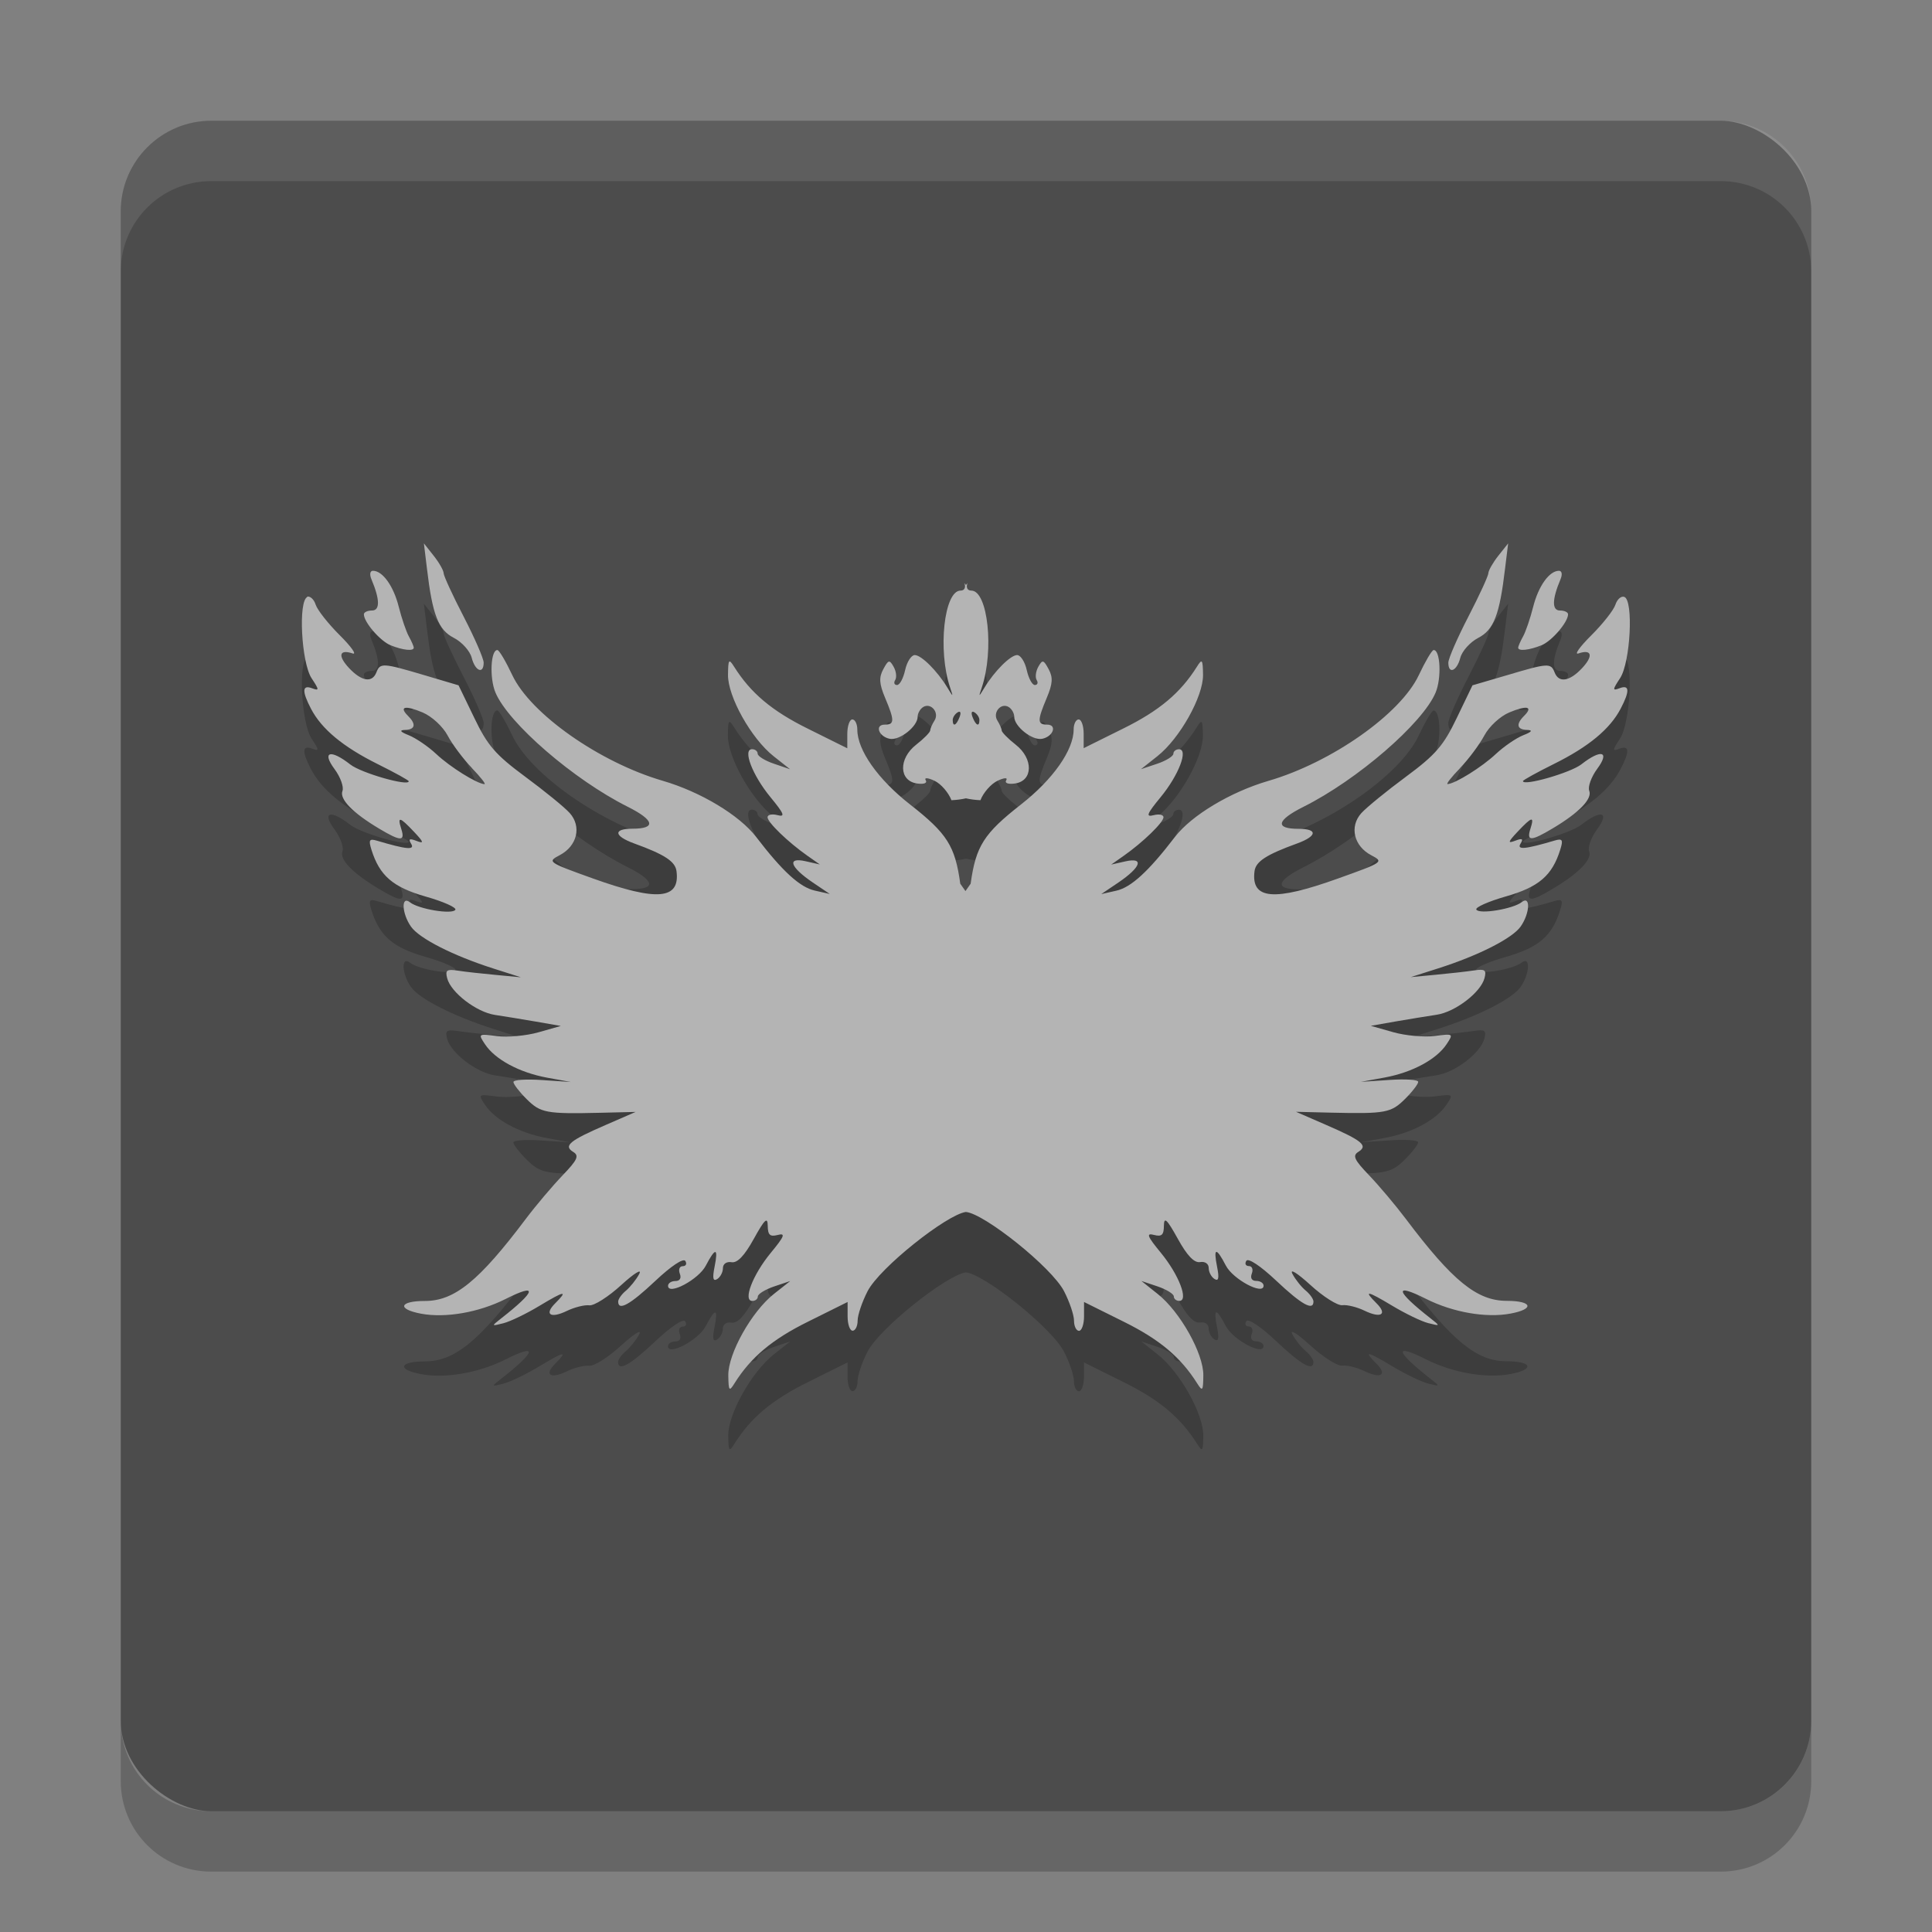<?xml version="1.0" encoding="UTF-8" standalone="no"?>
<svg xmlns="http://www.w3.org/2000/svg" height="32" width="32" version="1">
 <rect width="100%" height="100%" fill="#808080" stroke="none"/>
 <rect ry="1.5" rx="1.5" transform="matrix(0,-1,-1,0,0,0)" height="28" width="28" y="-30" x="-30" fill="#4c4c4c"/>
 <path opacity=".2" d="m7.021 10 0.05 0.412c0.091 0.771 0.187 1.02 0.446 1.153 0.134 0.069 0.267 0.217 0.296 0.33 0.056 0.221 0.198 0.279 0.198 0.08 0-0.067-0.149-0.409-0.331-0.761-0.182-0.352-0.331-0.676-0.332-0.721-0.001-0.045-0.074-0.175-0.164-0.288zm17.959 0-0.164 0.206c-0.089 0.113-0.163 0.243-0.164 0.288-0.001 0.045-0.15 0.369-0.332 0.721s-0.331 0.694-0.331 0.761c0 0.198 0.142 0.14 0.198-0.08 0.029-0.112 0.162-0.26 0.296-0.33 0.26-0.134 0.355-0.382 0.446-1.153zm-18.802 0.454c-0.05 0-0.06 0.06-0.025 0.143 0.14 0.332 0.143 0.515 0.008 0.515-0.073 0-0.134 0.028-0.134 0.063 0 0.13 0.271 0.444 0.443 0.513 0.204 0.082 0.383 0.101 0.383 0.04 0-0.023-0.037-0.108-0.081-0.187-0.044-0.079-0.119-0.299-0.167-0.489-0.087-0.347-0.268-0.598-0.428-0.598zm19.644 0c-0.16 0-0.341 0.252-0.428 0.598-0.048 0.19-0.123 0.41-0.167 0.489-0.044 0.079-0.081 0.163-0.081 0.187 0 0.061 0.181 0.042 0.385-0.04 0.172-0.069 0.441-0.384 0.441-0.513 0-0.035-0.06-0.063-0.134-0.063-0.135 0-0.132-0.183 0.008-0.515 0.035-0.083 0.025-0.143-0.025-0.143zm-9.849 0.204c0.028 0.072 0.002 0.124-0.063 0.124-0.273 0-0.38 0.989-0.174 1.604 0.055 0.165 0.054 0.165-0.046 0-0.166-0.273-0.429-0.536-0.539-0.536-0.057 0-0.129 0.112-0.159 0.248-0.03 0.136-0.089 0.248-0.134 0.248-0.045 0-0.059-0.037-0.031-0.082 0.028-0.045 0.018-0.143-0.025-0.219-0.069-0.123-0.087-0.119-0.172 0.039-0.074 0.137-0.068 0.241 0.03 0.474 0.159 0.378 0.158 0.444-0.005 0.444-0.172 0-0.102 0.199 0.083 0.235 0.163 0.031 0.461-0.205 0.461-0.365 0-0.058 0.042-0.13 0.091-0.161 0.129-0.079 0.273 0.091 0.188 0.224-0.039 0.06-0.07 0.134-0.071 0.164-0.001 0.03-0.106 0.137-0.233 0.236-0.295 0.231-0.286 0.599 0.015 0.642 0.114 0.016 0.173-0.006 0.144-0.053-0.029-0.047 0.032-0.045 0.145 0.008 0.107 0.05 0.233 0.196 0.281 0.322 0.085-0.004 0.164-0.014 0.24-0.031 0.076 0.017 0.155 0.027 0.24 0.031 0.048-0.126 0.176-0.271 0.283-0.322 0.113-0.053 0.173-0.055 0.144-0.008-0.029 0.047 0.032 0.069 0.145 0.053 0.301-0.042 0.308-0.411 0.013-0.642-0.128-0.1-0.232-0.207-0.233-0.236-0.001-0.03-0.033-0.104-0.071-0.164-0.084-0.132 0.059-0.303 0.188-0.224 0.049 0.03 0.091 0.103 0.091 0.161 0 0.16 0.298 0.397 0.461 0.365 0.185-0.036 0.255-0.235 0.083-0.235-0.163 0-0.164-0.066-0.005-0.444 0.098-0.234 0.105-0.337 0.031-0.474-0.085-0.158-0.103-0.162-0.172-0.039-0.042 0.075-0.054 0.174-0.026 0.219 0.028 0.045 0.013 0.082-0.031 0.082s-0.104-0.112-0.134-0.248c-0.03-0.136-0.102-0.248-0.159-0.248-0.109 0-0.373 0.263-0.539 0.536-0.1 0.165-0.102 0.165-0.046 0 0.206-0.615 0.1-1.604-0.174-1.604-0.065 0-0.091-0.052-0.063-0.124-0.009 0.01-0.017 0.02-0.026 0.031-0.009-0.01-0.017-0.02-0.026-0.031zm-10.881 0.23c-0.155 0.054-0.102 1.086 0.069 1.346 0.128 0.194 0.128 0.211 0.008 0.166-0.165-0.063-0.17 0.049-0.017 0.341 0.176 0.336 0.53 0.629 1.102 0.914 0.284 0.141 0.516 0.269 0.516 0.285 0 0.089-0.787-0.136-0.967-0.277-0.329-0.258-0.478-0.216-0.263 0.074 0.098 0.132 0.158 0.297 0.132 0.364-0.052 0.135 0.17 0.362 0.603 0.621 0.361 0.216 0.438 0.218 0.372 0.01-0.069-0.216-0.029-0.208 0.21 0.045 0.164 0.174 0.171 0.201 0.041 0.151-0.117-0.045-0.138-0.033-0.088 0.048 0.066 0.107-0.076 0.094-0.565-0.051-0.128-0.038-0.143-0.014-0.093 0.148 0.134 0.431 0.356 0.622 0.899 0.777 0.293 0.083 0.514 0.182 0.491 0.219-0.051 0.082-0.608-0.011-0.752-0.124-0.149-0.118-0.136 0.185 0.018 0.404 0.138 0.195 0.694 0.479 1.365 0.693l0.454 0.145-0.413-0.039c-0.227-0.021-0.511-0.052-0.631-0.07-0.184-0.028-0.213-0.009-0.177 0.127 0.062 0.236 0.483 0.559 0.79 0.606 0.146 0.022 0.452 0.072 0.679 0.111l0.413 0.072-0.37 0.105c-0.204 0.058-0.513 0.086-0.688 0.063-0.309-0.041-0.314-0.039-0.198 0.135 0.167 0.252 0.567 0.468 1.026 0.553l0.395 0.072-0.476-0.032c-0.261-0.018-0.474-0.004-0.474 0.032 0 0.036 0.098 0.164 0.218 0.283 0.232 0.231 0.324 0.248 1.228 0.227l0.578-0.014-0.496 0.216c-0.602 0.261-0.703 0.345-0.537 0.447 0.101 0.062 0.07 0.131-0.177 0.388-0.165 0.172-0.44 0.496-0.61 0.722-0.772 1.026-1.179 1.358-1.669 1.358-0.426 0-0.468 0.135-0.064 0.211 0.404 0.075 0.955-0.02 1.4-0.244 0.541-0.273 0.507-0.132-0.078 0.325-0.161 0.126-0.16 0.128 0.041 0.077 0.114-0.029 0.384-0.159 0.6-0.29 0.413-0.249 0.478-0.26 0.258-0.04-0.187 0.186-0.077 0.257 0.195 0.125 0.125-0.06 0.292-0.102 0.37-0.092 0.078 0.01 0.316-0.141 0.529-0.336 0.218-0.199 0.349-0.278 0.297-0.182-0.05 0.094-0.151 0.218-0.221 0.277-0.071 0.058-0.127 0.139-0.127 0.179 0 0.161 0.197 0.052 0.616-0.343 0.26-0.245 0.464-0.381 0.496-0.33 0.03 0.048 0.01 0.087-0.043 0.087-0.053 0-0.074 0.056-0.048 0.124 0.029 0.075-0 0.122-0.074 0.122-0.067 0-0.121 0.036-0.121 0.079 0 0.165 0.506-0.104 0.625-0.333 0.161-0.309 0.21-0.302 0.145 0.021-0.037 0.186-0.025 0.243 0.043 0.201 0.053-0.032 0.096-0.115 0.096-0.182 0-0.07 0.061-0.112 0.142-0.098 0.097 0.017 0.215-0.107 0.37-0.388 0.18-0.325 0.228-0.369 0.23-0.216 0.002 0.153 0.036 0.186 0.165 0.153 0.134-0.035 0.114 0.019-0.116 0.298-0.298 0.362-0.464 0.795-0.304 0.795 0.05 0 0.091-0.033 0.091-0.074 0-0.041 0.122-0.116 0.269-0.166l0.268-0.09-0.271 0.214c-0.37 0.293-0.76 0.99-0.755 1.349v0.002c0.004 0.256 0.015 0.27 0.102 0.13 0.273-0.435 0.625-0.729 1.22-1.023l0.654-0.325v0.238c0 0.131 0.037 0.238 0.083 0.238 0.045 0 0.083-0.075 0.083-0.167s0.074-0.311 0.164-0.486c0.2-0.391 1.312-1.27 1.628-1.314 0.302 0.023 1.425 0.918 1.628 1.314 0.09 0.175 0.164 0.393 0.164 0.486 0 0.092 0.037 0.169 0.083 0.169 0.045 0 0.083-0.109 0.083-0.24v-0.238l0.654 0.325c0.595 0.294 0.946 0.588 1.22 1.023 0.088 0.139 0.099 0.126 0.102-0.13v-0.002c0.005-0.36-0.385-1.055-0.755-1.348l-0.271-0.216 0.268 0.09c0.148 0.05 0.269 0.125 0.269 0.166 0 0.041 0.041 0.074 0.091 0.074 0.159 0-0.006-0.432-0.304-0.795-0.229-0.278-0.249-0.332-0.116-0.298 0.129 0.034 0.164 0.001 0.165-0.153 0.002-0.154 0.05-0.108 0.23 0.217 0.155 0.281 0.273 0.403 0.37 0.386 0.081-0.014 0.142 0.028 0.142 0.098 0 0.067 0.043 0.149 0.096 0.182 0.068 0.042 0.08-0.015 0.043-0.201-0.065-0.323-0.015-0.33 0.145-0.021 0.119 0.229 0.625 0.498 0.625 0.333 0-0.043-0.054-0.079-0.121-0.079-0.074 0-0.103-0.047-0.074-0.122 0.026-0.068 0.005-0.124-0.048-0.124-0.053 0-0.073-0.039-0.043-0.087 0.032-0.051 0.236 0.085 0.496 0.33 0.419 0.395 0.616 0.505 0.616 0.344 0-0.04-0.057-0.122-0.127-0.18-0.071-0.058-0.171-0.182-0.221-0.277-0.051-0.096 0.079-0.016 0.297 0.183 0.213 0.195 0.451 0.345 0.529 0.335 0.078-0.01 0.245 0.031 0.37 0.092 0.272 0.131 0.382 0.06 0.195-0.125-0.221-0.22-0.156-0.209 0.258 0.04 0.216 0.13 0.486 0.261 0.6 0.29 0.201 0.051 0.202 0.049 0.041-0.077-0.584-0.457-0.618-0.597-0.078-0.325 0.445 0.224 0.996 0.32 1.4 0.244 0.403-0.075 0.362-0.211-0.064-0.211-0.491 0-0.897-0.33-1.669-1.356-0.17-0.226-0.445-0.552-0.61-0.724-0.246-0.257-0.278-0.325-0.177-0.388 0.165-0.102 0.065-0.186-0.537-0.447l-0.496-0.216 0.578 0.014c0.904 0.021 0.996 0.004 1.228-0.227 0.12-0.119 0.218-0.247 0.218-0.283 0-0.036-0.213-0.05-0.474-0.032l-0.476 0.032 0.395-0.072c0.46-0.085 0.859-0.301 1.026-0.553 0.115-0.174 0.111-0.176-0.198-0.135-0.174 0.023-0.484-0.005-0.688-0.063l-0.37-0.105 0.413-0.072c0.227-0.039 0.533-0.089 0.679-0.111 0.307-0.047 0.728-0.37 0.79-0.606 0.036-0.136 0.007-0.155-0.177-0.127-0.12 0.018-0.404 0.05-0.631 0.071l-0.413 0.039 0.455-0.145c0.671-0.214 1.228-0.498 1.365-0.693 0.154-0.219 0.167-0.522 0.018-0.404-0.144 0.113-0.701 0.206-0.752 0.124-0.023-0.037 0.198-0.135 0.491-0.219 0.543-0.155 0.765-0.344 0.899-0.775 0.051-0.162 0.036-0.188-0.093-0.15-0.489 0.145-0.632 0.158-0.565 0.051 0.05-0.081 0.029-0.093-0.088-0.048-0.129 0.049-0.123 0.023 0.041-0.151 0.239-0.253 0.279-0.261 0.21-0.045-0.067 0.209 0.011 0.206 0.372-0.01 0.433-0.258 0.655-0.486 0.603-0.621-0.026-0.067 0.034-0.231 0.132-0.364 0.215-0.29 0.066-0.332-0.263-0.074-0.179 0.14-0.967 0.366-0.967 0.277 0-0.016 0.232-0.144 0.516-0.285 0.572-0.284 0.926-0.577 1.102-0.914 0.153-0.292 0.149-0.402-0.017-0.339-0.12 0.046-0.12 0.027 0.008-0.167 0.171-0.26 0.225-1.292 0.069-1.346-0.053-0.018-0.118 0.041-0.147 0.13-0.029 0.09-0.209 0.318-0.4 0.508-0.191 0.19-0.287 0.325-0.212 0.299 0.223-0.076 0.251 0.041 0.058 0.246-0.207 0.22-0.384 0.246-0.453 0.068-0.061-0.159-0.108-0.156-0.79 0.047l-0.57 0.167-0.261 0.542c-0.219 0.457-0.349 0.608-0.841 0.972-0.321 0.237-0.654 0.509-0.739 0.603-0.201 0.223-0.124 0.547 0.165 0.698 0.21 0.11 0.197 0.117-0.549 0.384-1.066 0.383-1.446 0.35-1.385-0.121 0.021-0.161 0.197-0.274 0.704-0.458 0.335-0.122 0.348-0.243 0.026-0.243-0.397 0-0.366-0.141 0.079-0.364 0.893-0.446 1.976-1.383 2.19-1.892 0.101-0.241 0.079-0.712-0.033-0.705-0.029 0.002-0.139 0.19-0.246 0.417-0.303 0.642-1.444 1.445-2.491 1.75-0.626 0.183-1.271 0.569-1.547 0.928-0.439 0.572-0.726 0.836-0.973 0.891l-0.248 0.056 0.283-0.191c0.376-0.255 0.432-0.422 0.117-0.351l-0.235 0.053 0.207-0.145c0.32-0.225 0.659-0.554 0.659-0.639 0-0.042-0.073-0.057-0.164-0.034-0.134 0.035-0.112-0.021 0.117-0.299 0.298-0.362 0.464-0.793 0.304-0.793-0.05 0-0.093 0.033-0.093 0.074 0 0.041-0.12 0.116-0.268 0.166l-0.269 0.09 0.273-0.216c0.37-0.293 0.76-0.988 0.755-1.348-0.004-0.256-0.015-0.271-0.102-0.132-0.273 0.435-0.625 0.729-1.22 1.023l-0.655 0.325v-0.238c0-0.131-0.037-0.238-0.083-0.238-0.045 0-0.083 0.075-0.083 0.167 0 0.34-0.342 0.827-0.873 1.242-0.614 0.481-0.747 0.688-0.833 1.312l-0.086 0.122-0.086-0.122c-0.085-0.624-0.217-0.832-0.831-1.312-0.531-0.415-0.874-0.901-0.874-1.24 0-0.092-0.037-0.169-0.083-0.169-0.045 0-0.083 0.109-0.083 0.24v0.238l-0.654-0.325c-0.595-0.294-0.946-0.59-1.22-1.025-0.088-0.139-0.099-0.124-0.102 0.132-0.005 0.36 0.385 1.057 0.755 1.349l0.273 0.216-0.269-0.092c-0.148-0.05-0.268-0.125-0.268-0.166 0-0.041-0.042-0.074-0.093-0.074-0.159 0 0.006 0.431 0.304 0.793 0.229 0.278 0.251 0.334 0.117 0.299-0.09-0.024-0.164-0.007-0.164 0.035 0 0.085 0.339 0.412 0.659 0.637l0.207 0.145-0.235-0.053c-0.315-0.072-0.259 0.096 0.117 0.351l0.283 0.191-0.248-0.056c-0.246-0.057-0.533-0.319-0.972-0.892-0.276-0.359-0.921-0.747-1.547-0.929-1.047-0.306-2.189-1.109-2.491-1.751-0.107-0.226-0.217-0.413-0.246-0.414-0.112-0.007-0.134 0.462-0.033 0.703 0.214 0.509 1.297 1.445 2.19 1.892 0.445 0.223 0.476 0.364 0.079 0.364-0.322 0-0.308 0.121 0.026 0.243 0.508 0.184 0.683 0.299 0.704 0.46 0.061 0.471-0.319 0.503-1.385 0.121-0.746-0.268-0.759-0.276-0.549-0.386 0.289-0.151 0.366-0.475 0.165-0.698-0.085-0.095-0.418-0.366-0.739-0.603-0.492-0.364-0.622-0.515-0.841-0.972l-0.261-0.54-0.57-0.169c-0.682-0.202-0.729-0.206-0.79-0.047-0.069 0.178-0.244 0.152-0.451-0.067-0.193-0.205-0.167-0.32 0.056-0.245 0.075 0.025-0.02-0.111-0.212-0.301-0.191-0.19-0.371-0.419-0.4-0.508-0.029-0.09-0.094-0.149-0.147-0.13zm1.62 1.837c0.044-0.01 0.142 0.014 0.289 0.076 0.151 0.064 0.333 0.231 0.413 0.381 0.078 0.148 0.26 0.391 0.403 0.539v0.002c0.143 0.148 0.236 0.267 0.207 0.265-0.129-0.008-0.569-0.283-0.797-0.497-0.136-0.128-0.343-0.267-0.456-0.312-0.144-0.057-0.162-0.085-0.061-0.088 0.168-0.006 0.187-0.095 0.048-0.233-0.078-0.077-0.09-0.122-0.046-0.132zm18.578 0c0.044 0.01 0.031 0.055-0.046 0.132-0.139 0.138-0.12 0.227 0.048 0.233 0.101 0.003 0.081 0.032-0.063 0.088-0.114 0.045-0.318 0.184-0.455 0.312-0.228 0.214-0.668 0.489-0.797 0.497-0.03 0.002 0.063-0.117 0.207-0.265v-0.002c0.143-0.148 0.323-0.391 0.402-0.539 0.08-0.15 0.262-0.318 0.413-0.381 0.147-0.062 0.247-0.085 0.291-0.076zm-9.429 0.074c0.047-0.029 0.061 0.004 0.033 0.077-0.055 0.143-0.114 0.168-0.114 0.05 0-0.043 0.036-0.099 0.081-0.127zm0.235 0c0.006-0.014 0.021-0.014 0.045 0 0.045 0.028 0.081 0.084 0.081 0.127 0 0.118-0.059 0.093-0.114-0.05-0.014-0.037-0.017-0.063-0.012-0.077z"/>
 <path fill="#b4b4b4" d="m7.021 9 0.05 0.412c0.091 0.771 0.187 1.02 0.446 1.153 0.134 0.069 0.267 0.217 0.296 0.33 0.056 0.221 0.198 0.279 0.198 0.08 0-0.067-0.149-0.409-0.331-0.761-0.182-0.351-0.331-0.675-0.332-0.72-0.001-0.045-0.074-0.175-0.164-0.288zm17.959 0-0.164 0.206c-0.089 0.113-0.163 0.243-0.164 0.288-0.001 0.045-0.15 0.369-0.332 0.721s-0.331 0.694-0.331 0.761c0 0.198 0.142 0.14 0.198-0.08 0.029-0.112 0.162-0.26 0.296-0.33 0.26-0.134 0.355-0.382 0.446-1.153zm-18.802 0.454c-0.05 0-0.06 0.06-0.025 0.143 0.14 0.332 0.143 0.515 0.008 0.515-0.073 0-0.134 0.028-0.134 0.063 0 0.13 0.271 0.444 0.443 0.513 0.204 0.082 0.383 0.101 0.383 0.04 0-0.023-0.037-0.108-0.081-0.187-0.044-0.079-0.119-0.299-0.167-0.489-0.087-0.347-0.268-0.598-0.428-0.598zm19.644 0c-0.16 0-0.341 0.252-0.428 0.598-0.048 0.19-0.123 0.41-0.167 0.489-0.044 0.079-0.081 0.163-0.081 0.187 0 0.061 0.181 0.042 0.385-0.04 0.172-0.069 0.441-0.384 0.441-0.513 0-0.035-0.06-0.063-0.134-0.063-0.135 0-0.132-0.183 0.008-0.515 0.035-0.083 0.025-0.143-0.025-0.143zm-9.849 0.204c0.028 0.072 0.002 0.124-0.063 0.124-0.273 0-0.38 0.989-0.174 1.604 0.055 0.165 0.054 0.165-0.046 0-0.166-0.273-0.429-0.536-0.539-0.536-0.057 0-0.129 0.112-0.159 0.248-0.03 0.136-0.089 0.248-0.134 0.248-0.045 0-0.059-0.037-0.031-0.082 0.028-0.045 0.018-0.143-0.025-0.219-0.069-0.123-0.087-0.119-0.172 0.039-0.074 0.137-0.068 0.241 0.03 0.474 0.159 0.378 0.158 0.444-0.005 0.444-0.172 0-0.102 0.199 0.083 0.235 0.163 0.031 0.461-0.205 0.461-0.365 0-0.058 0.042-0.13 0.091-0.161 0.129-0.079 0.273 0.091 0.188 0.224-0.039 0.06-0.07 0.134-0.071 0.164-0.001 0.03-0.106 0.137-0.233 0.236-0.295 0.231-0.286 0.599 0.015 0.642 0.114 0.016 0.173-0.006 0.144-0.053-0.029-0.047 0.032-0.045 0.145 0.008 0.107 0.05 0.233 0.196 0.281 0.322 0.085-0.004 0.164-0.014 0.24-0.031 0.076 0.017 0.155 0.027 0.24 0.031 0.048-0.126 0.176-0.271 0.283-0.322 0.113-0.053 0.173-0.055 0.144-0.008-0.029 0.047 0.032 0.069 0.145 0.053 0.301-0.042 0.308-0.411 0.013-0.642-0.128-0.1-0.232-0.207-0.233-0.236-0.001-0.03-0.033-0.104-0.071-0.164-0.084-0.132 0.059-0.303 0.188-0.224 0.049 0.03 0.091 0.103 0.091 0.161 0 0.16 0.298 0.397 0.461 0.365 0.185-0.036 0.255-0.235 0.083-0.235-0.163 0-0.164-0.066-0.005-0.444 0.098-0.234 0.105-0.337 0.031-0.474-0.085-0.158-0.103-0.162-0.172-0.039-0.042 0.075-0.054 0.174-0.026 0.219 0.028 0.045 0.013 0.082-0.031 0.082s-0.104-0.112-0.134-0.248c-0.03-0.136-0.102-0.248-0.159-0.248-0.109 0-0.373 0.263-0.539 0.536-0.1 0.165-0.102 0.165-0.046 0 0.206-0.615 0.1-1.604-0.174-1.604-0.065 0-0.091-0.052-0.063-0.124-0.009 0.01-0.017 0.02-0.026 0.031-0.009-0.01-0.017-0.02-0.026-0.031zm-10.881 0.23c-0.155 0.054-0.102 1.086 0.069 1.346 0.128 0.194 0.128 0.211 0.008 0.166-0.165-0.063-0.17 0.049-0.017 0.341 0.176 0.336 0.53 0.629 1.102 0.914 0.284 0.141 0.516 0.269 0.516 0.285 0 0.089-0.787-0.136-0.967-0.277-0.329-0.258-0.478-0.216-0.263 0.074 0.098 0.132 0.158 0.297 0.132 0.364-0.052 0.135 0.17 0.362 0.603 0.621 0.361 0.216 0.438 0.218 0.372 0.01-0.069-0.216-0.029-0.208 0.21 0.045 0.164 0.174 0.171 0.201 0.041 0.151-0.117-0.045-0.138-0.033-0.088 0.048 0.066 0.107-0.076 0.094-0.565-0.051-0.128-0.038-0.143-0.014-0.093 0.148 0.134 0.431 0.356 0.622 0.899 0.777 0.293 0.083 0.514 0.182 0.491 0.219-0.051 0.082-0.608-0.011-0.752-0.124-0.149-0.118-0.136 0.185 0.018 0.404 0.138 0.195 0.694 0.479 1.365 0.693l0.455 0.145-0.413-0.039c-0.227-0.021-0.511-0.052-0.631-0.071-0.184-0.028-0.213-0.009-0.177 0.127 0.062 0.236 0.483 0.559 0.79 0.606 0.146 0.022 0.452 0.072 0.679 0.111l0.413 0.072-0.37 0.105c-0.204 0.058-0.513 0.086-0.688 0.063-0.309-0.041-0.314-0.039-0.198 0.135 0.167 0.252 0.567 0.468 1.026 0.553l0.395 0.072-0.476-0.032c-0.261-0.018-0.474-0.004-0.474 0.032 0 0.036 0.098 0.164 0.218 0.283 0.232 0.231 0.324 0.248 1.228 0.227l0.578-0.014-0.496 0.216c-0.602 0.261-0.703 0.345-0.537 0.447 0.101 0.062 0.07 0.131-0.177 0.388-0.165 0.172-0.44 0.496-0.61 0.722-0.772 1.026-1.179 1.358-1.669 1.358-0.426 0-0.468 0.135-0.064 0.211 0.404 0.075 0.955-0.02 1.4-0.244 0.541-0.273 0.507-0.132-0.078 0.325-0.161 0.126-0.16 0.128 0.041 0.077 0.114-0.029 0.384-0.159 0.6-0.29 0.413-0.249 0.478-0.26 0.258-0.04-0.187 0.186-0.077 0.257 0.195 0.125 0.125-0.06 0.292-0.102 0.37-0.092 0.078 0.01 0.316-0.141 0.529-0.336 0.218-0.199 0.349-0.278 0.297-0.182-0.05 0.094-0.151 0.218-0.221 0.277-0.071 0.058-0.127 0.139-0.127 0.179 0 0.161 0.197 0.052 0.616-0.343 0.26-0.245 0.464-0.381 0.496-0.33 0.03 0.048 0.01 0.087-0.043 0.087-0.053 0-0.074 0.056-0.048 0.124 0.029 0.075-0 0.122-0.074 0.122-0.067 0-0.121 0.036-0.121 0.079 0 0.165 0.506-0.104 0.625-0.333 0.161-0.309 0.21-0.302 0.145 0.021-0.037 0.186-0.025 0.243 0.043 0.201 0.053-0.032 0.096-0.115 0.096-0.182 0-0.07 0.061-0.112 0.142-0.098 0.097 0.017 0.215-0.107 0.37-0.388 0.18-0.325 0.228-0.369 0.23-0.216 0.002 0.153 0.036 0.186 0.165 0.153 0.134-0.035 0.114 0.019-0.116 0.298-0.298 0.362-0.464 0.795-0.304 0.795 0.05 0 0.091-0.033 0.091-0.074 0-0.041 0.122-0.116 0.269-0.166l0.268-0.09-0.271 0.214c-0.37 0.293-0.76 0.99-0.755 1.349v0.002c0.004 0.256 0.015 0.27 0.102 0.13 0.273-0.435 0.625-0.729 1.22-1.023l0.654-0.325v0.238c0 0.131 0.037 0.238 0.083 0.238 0.045 0 0.083-0.075 0.083-0.167s0.074-0.311 0.164-0.486c0.2-0.391 1.312-1.27 1.628-1.314 0.302 0.023 1.425 0.918 1.628 1.314 0.09 0.175 0.164 0.393 0.164 0.486 0 0.092 0.037 0.169 0.083 0.169 0.045 0 0.083-0.109 0.083-0.24v-0.238l0.654 0.325c0.595 0.294 0.946 0.588 1.22 1.023 0.088 0.139 0.099 0.126 0.102-0.13v-0.002c0.005-0.36-0.385-1.055-0.755-1.348l-0.271-0.216 0.268 0.09c0.148 0.05 0.269 0.125 0.269 0.166 0 0.041 0.041 0.074 0.091 0.074 0.159 0-0.006-0.432-0.304-0.795-0.229-0.278-0.249-0.332-0.116-0.298 0.129 0.034 0.164 0.001 0.165-0.153 0.002-0.154 0.05-0.108 0.23 0.217 0.155 0.281 0.273 0.403 0.37 0.386 0.081-0.014 0.142 0.028 0.142 0.098 0 0.067 0.043 0.149 0.096 0.182 0.068 0.042 0.08-0.015 0.043-0.201-0.065-0.323-0.015-0.33 0.145-0.021 0.119 0.229 0.625 0.498 0.625 0.333 0-0.043-0.054-0.079-0.121-0.079-0.074 0-0.103-0.047-0.074-0.122 0.026-0.068 0.005-0.124-0.048-0.124-0.053 0-0.073-0.039-0.043-0.087 0.032-0.051 0.236 0.085 0.496 0.33 0.419 0.395 0.616 0.505 0.616 0.344 0-0.04-0.057-0.122-0.127-0.18-0.071-0.058-0.171-0.182-0.221-0.277-0.051-0.096 0.079-0.016 0.297 0.183 0.213 0.195 0.451 0.345 0.529 0.335 0.078-0.01 0.245 0.031 0.37 0.092 0.272 0.131 0.382 0.06 0.195-0.125-0.221-0.22-0.156-0.209 0.258 0.04 0.216 0.13 0.486 0.261 0.6 0.29 0.201 0.051 0.202 0.049 0.041-0.077-0.584-0.457-0.618-0.597-0.078-0.325 0.445 0.224 0.996 0.32 1.4 0.244 0.403-0.075 0.362-0.211-0.064-0.211-0.491 0-0.897-0.33-1.669-1.356-0.17-0.226-0.445-0.552-0.61-0.724-0.246-0.257-0.278-0.325-0.177-0.388 0.165-0.102 0.065-0.186-0.537-0.447l-0.496-0.216 0.578 0.014c0.904 0.021 0.996 0.004 1.228-0.227 0.12-0.119 0.218-0.247 0.218-0.283 0-0.036-0.213-0.05-0.474-0.032l-0.476 0.032 0.395-0.072c0.46-0.085 0.859-0.301 1.026-0.553 0.115-0.174 0.111-0.176-0.198-0.135-0.174 0.023-0.484-0.005-0.688-0.063l-0.37-0.105 0.414-0.073c0.227-0.039 0.533-0.089 0.679-0.111 0.307-0.047 0.728-0.37 0.79-0.606 0.036-0.136 0.007-0.155-0.177-0.127-0.12 0.018-0.404 0.05-0.631 0.071l-0.413 0.039 0.455-0.145c0.671-0.214 1.228-0.498 1.365-0.693 0.154-0.219 0.167-0.522 0.018-0.404-0.144 0.113-0.701 0.206-0.752 0.124-0.023-0.037 0.198-0.135 0.491-0.219 0.543-0.155 0.765-0.344 0.899-0.775 0.051-0.162 0.036-0.188-0.093-0.15-0.489 0.145-0.632 0.158-0.565 0.051 0.05-0.081 0.029-0.093-0.088-0.048-0.129 0.049-0.123 0.023 0.041-0.151 0.239-0.253 0.279-0.261 0.21-0.045-0.067 0.209 0.011 0.206 0.372-0.01 0.433-0.258 0.655-0.486 0.603-0.621-0.026-0.067 0.034-0.231 0.132-0.364 0.215-0.29 0.066-0.332-0.263-0.074-0.179 0.14-0.967 0.366-0.967 0.277 0-0.016 0.232-0.144 0.516-0.285 0.572-0.284 0.926-0.577 1.102-0.914 0.153-0.292 0.149-0.402-0.017-0.339-0.12 0.046-0.12 0.027 0.008-0.167 0.171-0.26 0.225-1.292 0.069-1.346-0.053-0.018-0.118 0.041-0.147 0.13-0.029 0.09-0.209 0.318-0.4 0.508-0.191 0.19-0.287 0.325-0.212 0.299 0.223-0.076 0.251 0.041 0.058 0.246-0.207 0.22-0.384 0.246-0.453 0.068-0.061-0.159-0.108-0.156-0.79 0.047l-0.57 0.167-0.261 0.542c-0.219 0.457-0.349 0.608-0.841 0.972-0.321 0.237-0.654 0.509-0.739 0.603-0.201 0.223-0.124 0.547 0.165 0.698 0.21 0.11 0.197 0.117-0.549 0.384-1.066 0.383-1.446 0.35-1.385-0.121 0.021-0.161 0.197-0.274 0.704-0.458 0.335-0.122 0.348-0.243 0.026-0.243-0.397 0-0.366-0.141 0.079-0.364 0.893-0.446 1.976-1.383 2.19-1.892 0.101-0.241 0.079-0.712-0.033-0.705-0.029 0.002-0.139 0.19-0.246 0.417-0.303 0.642-1.444 1.445-2.491 1.75-0.626 0.183-1.271 0.569-1.547 0.928-0.439 0.572-0.726 0.836-0.973 0.891l-0.248 0.056 0.283-0.191c0.376-0.255 0.432-0.422 0.117-0.351l-0.235 0.053 0.207-0.145c0.32-0.225 0.659-0.554 0.659-0.639 0-0.042-0.073-0.057-0.164-0.034-0.134 0.035-0.112-0.021 0.117-0.299 0.298-0.362 0.464-0.793 0.304-0.793-0.05 0-0.093 0.033-0.093 0.074 0 0.041-0.12 0.116-0.268 0.166l-0.269 0.09 0.273-0.216c0.37-0.293 0.76-0.988 0.755-1.348-0.004-0.256-0.015-0.271-0.102-0.132-0.273 0.435-0.625 0.729-1.22 1.023l-0.655 0.325v-0.238c0-0.131-0.037-0.238-0.083-0.238-0.045 0-0.083 0.075-0.083 0.167 0 0.34-0.342 0.827-0.873 1.242-0.614 0.481-0.747 0.688-0.833 1.312l-0.086 0.122-0.086-0.122c-0.085-0.624-0.217-0.832-0.831-1.312-0.531-0.415-0.874-0.901-0.874-1.24 0-0.092-0.037-0.169-0.083-0.169-0.045 0-0.083 0.109-0.083 0.24v0.238l-0.654-0.325c-0.595-0.294-0.946-0.59-1.22-1.025-0.088-0.139-0.099-0.124-0.102 0.132-0.005 0.36 0.385 1.057 0.755 1.349l0.273 0.216-0.269-0.092c-0.148-0.05-0.268-0.125-0.268-0.166 0-0.041-0.042-0.074-0.093-0.074-0.159 0 0.006 0.431 0.304 0.793 0.229 0.278 0.251 0.334 0.117 0.299-0.09-0.024-0.164-0.007-0.164 0.035 0 0.085 0.339 0.412 0.659 0.637l0.207 0.145-0.235-0.053c-0.315-0.072-0.259 0.096 0.117 0.351l0.283 0.191-0.248-0.056c-0.247-0.055-0.534-0.317-0.973-0.89-0.276-0.359-0.921-0.747-1.547-0.929-1.047-0.306-2.189-1.109-2.491-1.75-0.107-0.227-0.217-0.414-0.246-0.415-0.112-0.007-0.134 0.462-0.033 0.703 0.214 0.509 1.297 1.445 2.19 1.892 0.445 0.223 0.476 0.364 0.079 0.364-0.322 0-0.308 0.121 0.026 0.243 0.508 0.184 0.683 0.299 0.704 0.46 0.061 0.471-0.319 0.503-1.385 0.121-0.746-0.268-0.759-0.276-0.549-0.386 0.289-0.151 0.366-0.475 0.165-0.698-0.085-0.095-0.418-0.366-0.739-0.603-0.492-0.364-0.622-0.515-0.841-0.972l-0.261-0.54-0.57-0.169c-0.682-0.202-0.729-0.206-0.79-0.047-0.069 0.179-0.244 0.152-0.451-0.067-0.193-0.205-0.167-0.32 0.056-0.245 0.075 0.026-0.02-0.11-0.212-0.301-0.191-0.19-0.371-0.418-0.4-0.508-0.029-0.09-0.094-0.148-0.147-0.13zm1.62 1.837c0.044-0.01 0.142 0.014 0.289 0.076 0.151 0.064 0.333 0.231 0.413 0.381 0.078 0.148 0.26 0.391 0.403 0.539v0.002c0.143 0.148 0.236 0.267 0.207 0.265-0.129-0.009-0.569-0.284-0.797-0.498-0.136-0.128-0.343-0.267-0.456-0.312-0.144-0.057-0.162-0.085-0.061-0.088 0.168-0.006 0.187-0.095 0.048-0.233-0.078-0.077-0.09-0.122-0.046-0.132zm18.578 0c0.044 0.01 0.031 0.055-0.046 0.132-0.139 0.138-0.12 0.227 0.048 0.233 0.101 0.003 0.081 0.032-0.063 0.088-0.114 0.045-0.318 0.184-0.455 0.312-0.228 0.214-0.668 0.489-0.797 0.497-0.03 0.002 0.063-0.117 0.207-0.265v-0.002c0.143-0.148 0.323-0.391 0.402-0.539 0.08-0.15 0.262-0.318 0.413-0.381 0.147-0.062 0.247-0.085 0.291-0.076zm-9.429 0.074c0.047-0.029 0.061 0.004 0.033 0.077-0.055 0.143-0.114 0.168-0.114 0.05 0-0.043 0.036-0.099 0.081-0.127zm0.235 0c0.006-0.014 0.021-0.014 0.045 0 0.045 0.028 0.081 0.084 0.081 0.127 0 0.118-0.059 0.093-0.114-0.05-0.014-0.037-0.017-0.063-0.012-0.077z"/>
 <path opacity=".1" d="m3.5 2c-0.831 0-1.5 0.669-1.5 1.5v1c0-0.831 0.669-1.5 1.5-1.5h25c0.831 0 1.5 0.669 1.5 1.5v-1c0-0.831-0.669-1.5-1.5-1.5h-25z" fill="#fff"/>
 <path opacity=".2" d="m2 28.5v1c0 0.831 0.669 1.5 1.5 1.5h25c0.831 0 1.5-0.669 1.5-1.5v-1c0 0.831-0.669 1.5-1.5 1.5h-25c-0.831 0-1.5-0.669-1.5-1.5z"/>
</svg>
